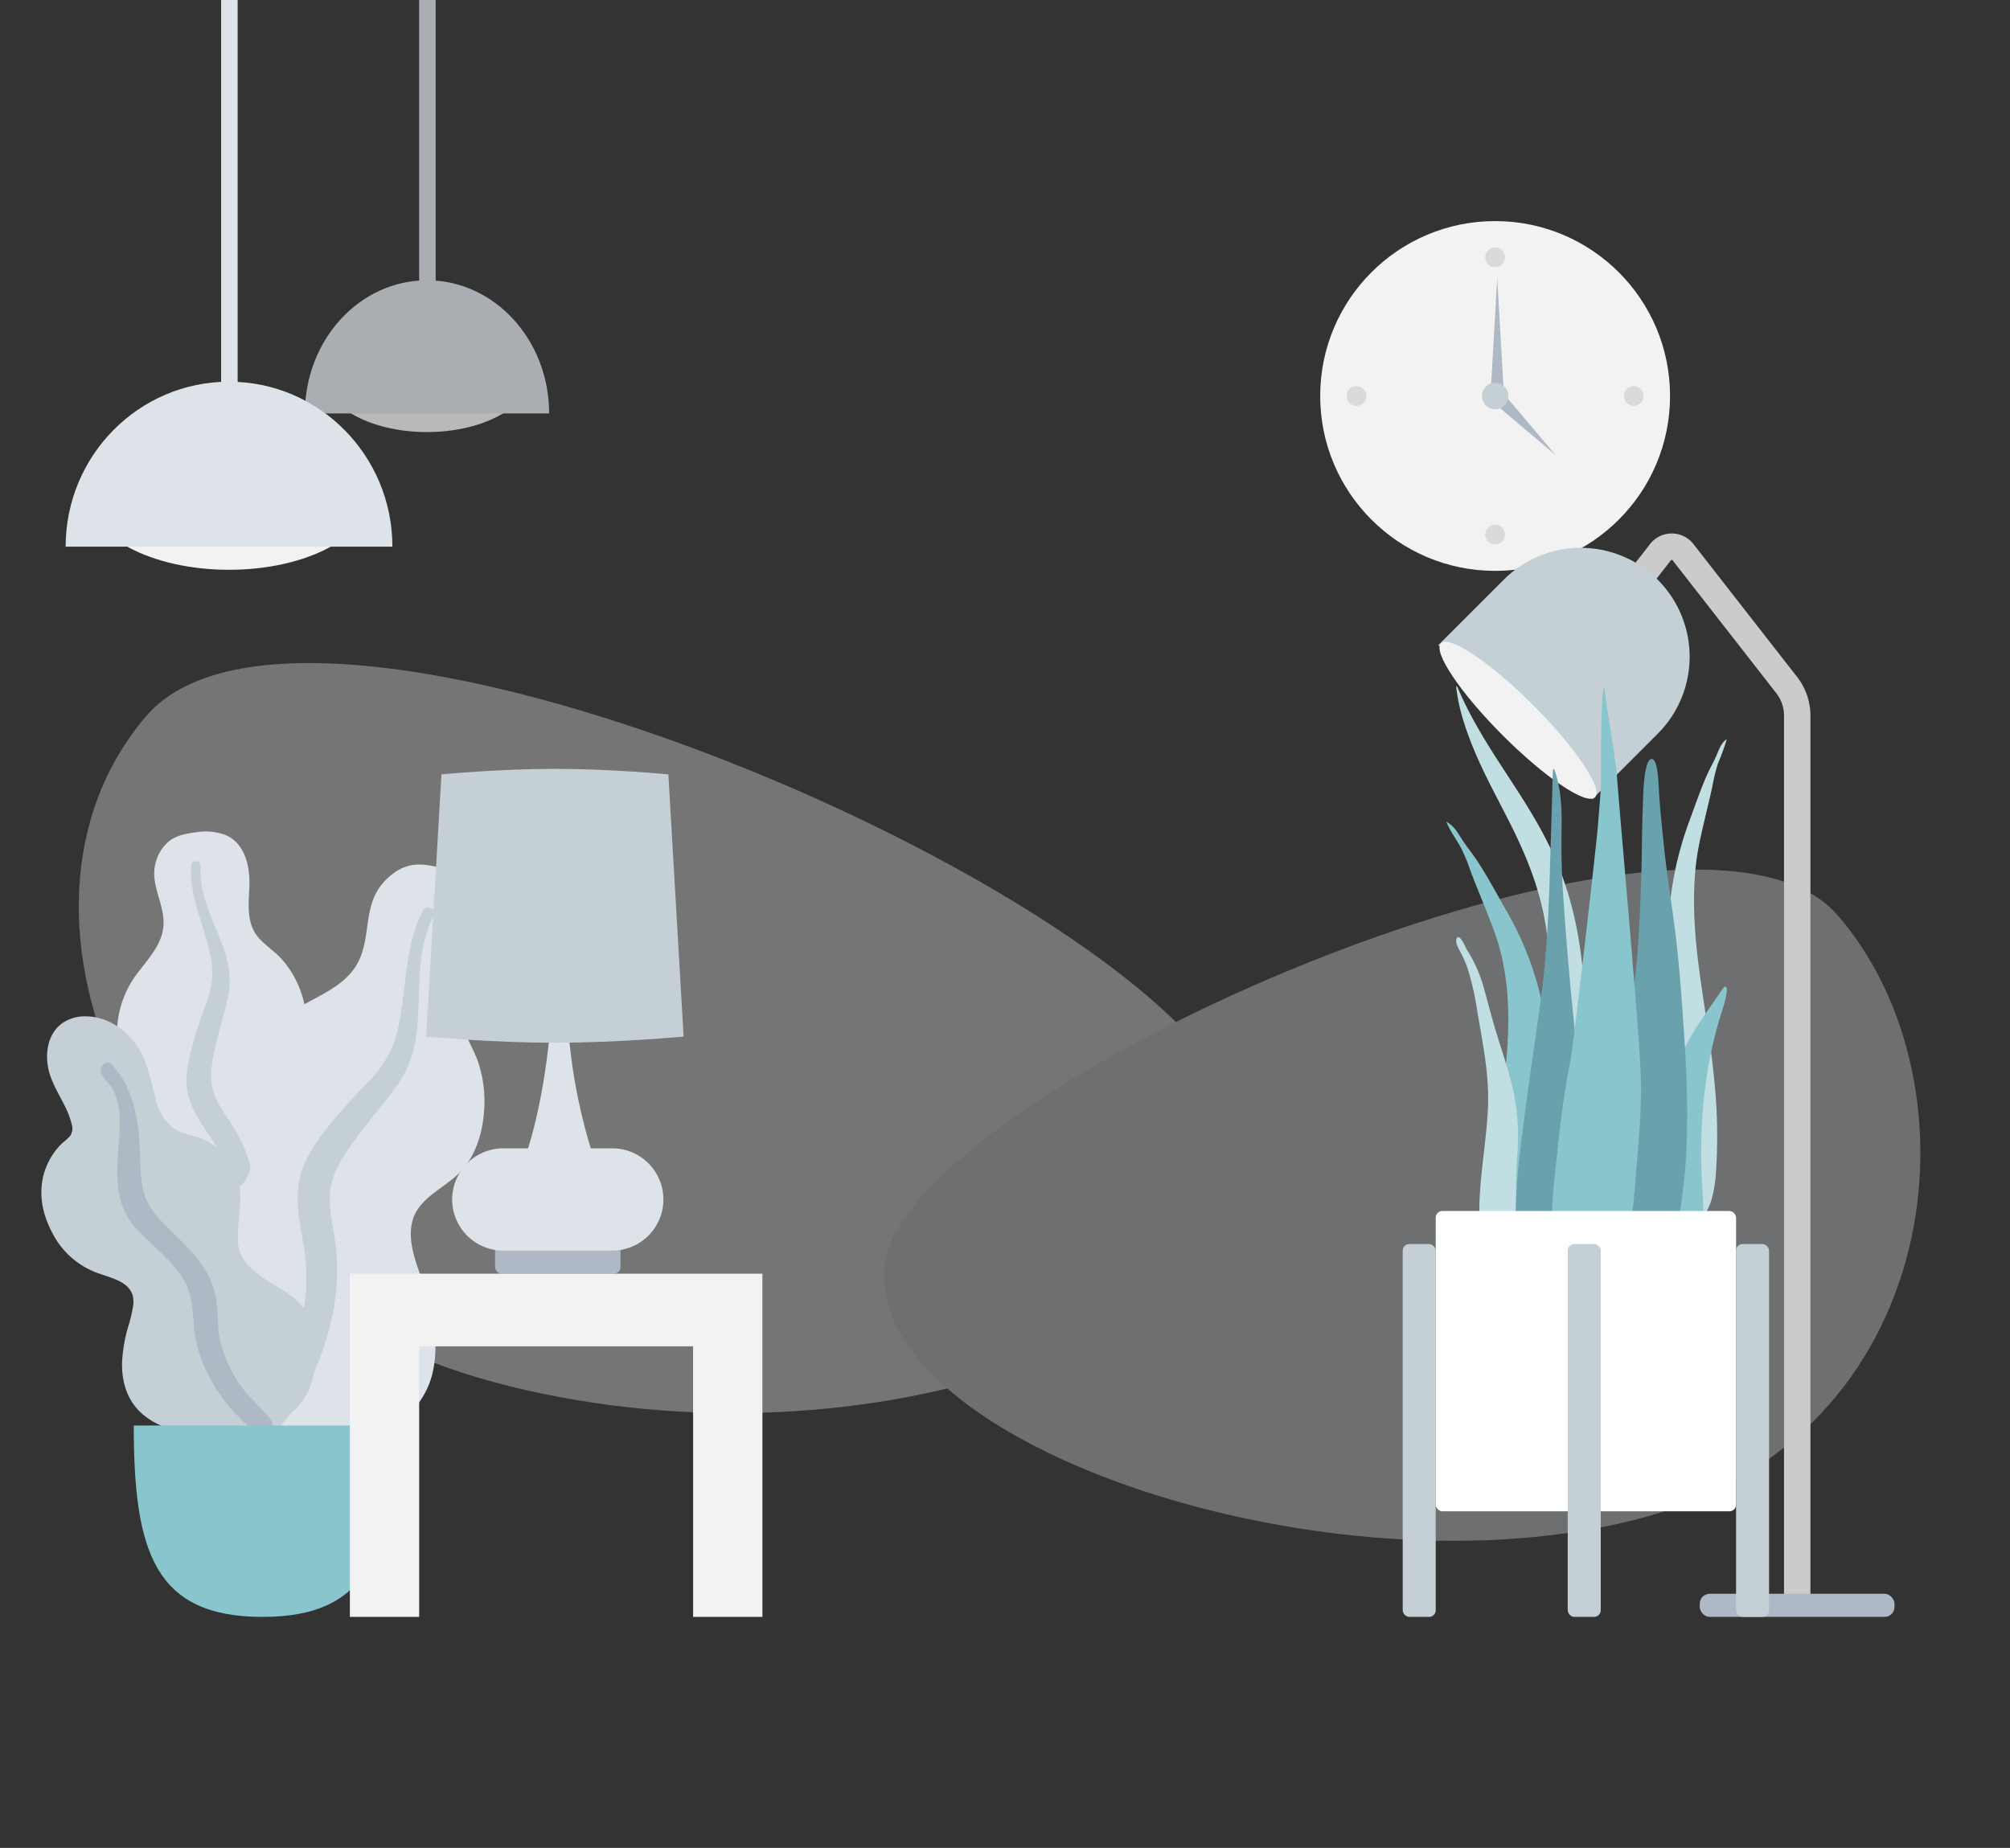 <svg id="Scene_Home" data-name="Scene/Home" xmlns="http://www.w3.org/2000/svg" width="609" height="560" viewBox="0 0 609 560">
  <rect x="0" y="0" width="609" height="560" fill="#333333" stroke="none"/>
  <g id="Clock" transform="translate(400.384 66.819)">
    <circle id="Clock_Frame" data-name="Clock Frame" cx="53" cy="53" r="53" transform="translate(-0.384 0.181)" fill="#f2f2f2"/>
    <circle id="Time" cx="3" cy="3" r="3" transform="translate(49.616 8.181)" fill="rgba(0,0,0,0.1)"/>
    <circle id="Time-2" data-name="Time" cx="3" cy="3" r="3" transform="translate(7.616 50.181)" fill="rgba(0,0,0,0.1)"/>
    <circle id="Time-3" data-name="Time" cx="3" cy="3" r="3" transform="translate(91.616 50.181)" fill="rgba(0,0,0,0.1)"/>
    <circle id="Time-4" data-name="Time" cx="3" cy="3" r="3" transform="translate(49.616 92.181)" fill="rgba(0,0,0,0.1)"/>
    <path id="Hand" d="M2,0,4,35H0Z" transform="translate(51.254 17.411)" fill="#afb9c5"/>
    <path id="Hand-2" data-name="Hand" d="M2,0,4,24H0Z" transform="translate(72.367 69.696) rotate(135)" fill="#afb9c5"/>
    <circle id="Time-5" data-name="Time" cx="4" cy="4" r="4" transform="translate(48.616 49.181)" fill="#c5cfd6"/>
  </g>
  <g id="Background_Shape_2" data-name="Background Shape 2" transform="translate(23.866 200.941)" opacity="0.346">
    <path id="Background_Shape" data-name="Background Shape" d="M-120.178,141.964c-5.145-63.452-281.208-185.921-332.459-125.82s-1.979,172.893,105.422,201.776S-115.033,205.416-120.178,141.964Z" transform="translate(473 0)" fill="#f2f2f2"/>
    <path id="Background_Shape-2" data-name="Background Shape" d="M.1,120.6C4.572,66.7,244.3-37.343,288.807,13.715s33.24,158.451-60.026,182.989S-4.364,174.509.1,120.6Z" transform="translate(244 62.588)" fill="#dde3e9"/>
  </g>
  <g id="Hanging_Lamp" data-name="Hanging Lamp" transform="translate(19.891)">
    <g id="Light" transform="translate(0 115.672)">
      <ellipse id="Hanging_Lamp_Light" data-name="Hanging Lamp Light" cx="42.5" cy="22.5" rx="42.5" ry="22.5" transform="translate(7 12)" fill="#f2f2f2"/>
      <path id="Hanging_Lamp-2" data-name="Hanging Lamp" d="M99,50C99,22.386,76.838,0,49.5,0S0,22.386,0,50" fill="#dde3e9"/>
    </g>
    <rect id="Wire" width="5" height="123" transform="translate(47.109)" fill="#dde3e9"/>
  </g>
  <g id="Hanging_Lamp-3" data-name="Hanging Lamp" transform="translate(92.38)" opacity="0.7">
    <g id="Light-2" data-name="Light" transform="translate(0 84.941)">
      <ellipse id="Hanging_Lamp_Light-2" data-name="Hanging Lamp Light" cx="31.768" cy="18.158" rx="31.768" ry="18.158" transform="translate(5.232 9.684)" fill="#f2f2f2"/>
      <path id="Hanging_Lamp-4" data-name="Hanging Lamp" d="M74,40.351C74,18.066,57.435,0,37,0S0,18.066,0,40.351" fill="#dde3e9"/>
    </g>
    <rect id="Wire-2" data-name="Wire" width="5" height="107" transform="translate(34.62)" fill="#dde3e9"/>
  </g>
  <g id="Lamp" transform="translate(431.869 152.353)">
    <path id="Body" d="M0,20.361,11.81,5.226a4.345,4.345,0,0,1,7.2,0L50.45,45.521a15.094,15.094,0,0,1,2.979,9.217v266.91" transform="translate(59.233 10)" fill="none" stroke="#cbcbcb" stroke-miterlimit="10" stroke-width="8"/>
    <rect id="Lamp_Base" data-name="Lamp Base" width="59" height="7" rx="3" transform="translate(83.131 330.647)" fill="#afb9c5"/>
    <g id="Lamp_Top" data-name="Lamp Top" transform="translate(47.066 0) rotate(45)">
      <path id="Lamp-2" data-name="Lamp" d="M33,0h0A33,33,0,0,1,66,33V61a0,0,0,0,1,0,0H0a0,0,0,0,1,0,0V33A33,33,0,0,1,33,0Z" transform="translate(0 0)" fill="#c5cfd6"/>
      <ellipse id="Lamp-3" data-name="Lamp" cx="33" cy="6.5" rx="33" ry="6.5" transform="translate(0.179 53.562)" fill="#f2f2f2"/>
    </g>
  </g>
  <g id="Big_Leaf_Plant" data-name="Big Leaf Plant" transform="translate(12.53 252)">
    <g id="Big_Ass_Leaf" data-name="Big Ass Leaf" transform="translate(23)">
      <path id="leaf" d="M24.258.173a16.915,16.915,0,0,1,8.586.9c5.665,2.4,7.275,9.1,7.2,14.536-.084,5.855-1.327,12.249,3.124,16.966,2.046,2.169,4.591,3.828,6.6,6.037a28.536,28.536,0,0,1,5.078,7.96c2.29,5.326,3.414,11.59,1.32,17.177-1.844,4.919-6.483,9.359-5.48,14.953C51.729,84.543,57.612,89,61.29,93.351c4.163,4.919,8,11.205,8.625,17.656.6,6.182-2.087,12.434-6.217,17.107C55.448,137.451,43.045,142.028,30.54,142c-5.31-.012-11.321-.252-15.9-3.105a8.763,8.763,0,0,1-3.005-3.247,10.586,10.586,0,0,0-2.906-2.908,17.25,17.25,0,0,1-5.535-7.392c-4.538-11.233-.911-25.129,5.441-35.1,1.505-2.363,2.737-4.637,2.006-7.454C9.874,79.848,8,77.2,6.34,74.669a65.318,65.318,0,0,1-4.792-7.582A17.2,17.2,0,0,1,.066,58.2,30.237,30.237,0,0,1,6.578,42.336C10,37.83,14.022,33.518,14.031,27.615c.01-6.257-4.173-11.824-2.391-18.186a12.123,12.123,0,0,1,4.609-6.916C18.539,1,21.564.5,24.258.173Z" transform="translate(0 0)" fill="#dde3e9"/>
      <path id="middle_thing" data-name="middle thing" d="M1.386,1.176A1.442,1.442,0,0,1,3.222.051c1.033.289,1.013,1.254.986,2.114a28.41,28.41,0,0,0,.934,7.776C6.462,15.274,8.9,20.186,10.836,25.308s2.839,10.4,1.705,15.816C11.473,46.23,9.795,51.2,8.7,56.315c-.964,4.506-1.989,9.257-.522,13.751,1.412,4.326,4.534,7.849,6.783,11.758a55.439,55.439,0,0,1,6.995,26.31,49.2,49.2,0,0,1-.983,12.828c-.573,2.423-1.343,5.7-3.419,7.37-.957.771-2.595,1.038-3.4-.1-.757-1.071-.093-2.73.147-3.872a58.7,58.7,0,0,0,1-15.015,54.212,54.212,0,0,0-2.346-14.36A48.6,48.6,0,0,0,6.84,83.032C4.252,79.191,1.562,75.341.493,70.789c-1.086-4.623-.2-9.327.976-13.862,1.248-4.8,2.883-9.455,4.573-14.122A24.78,24.78,0,0,0,7.363,29.2C5.567,19.794.76,10.968,1.386,1.176Z" transform="translate(21 9)" fill="#c5cfd6"/>
    </g>
    <g id="Big_Ass_Leaf-2" data-name="Big Ass Leaf" transform="translate(32 10)">
      <path id="leaf-2" data-name="leaf" d="M90.892,1.582a21.492,21.492,0,0,1,9.592,5.536c5.373,5.791,3.724,14.543.758,20.935-3.193,6.88-8.031,13.8-5.3,21.69,1.254,3.629,3.362,6.916,4.551,10.573a36.871,36.871,0,0,1,1.749,12.056c-.129,7.49-2.122,15.483-7.531,21-4.763,4.859-12.551,7.7-14.332,14.833-1.858,7.445,2.684,15.781,4.7,22.835,2.283,7.983,3.455,17.411.784,25.367-2.559,7.625-9.02,13.619-16.334,17-14.613,6.75-31.58,5.712-46.232-.828-6.221-2.777-13.145-6.188-17.011-11.946a11.264,11.264,0,0,1-1.809-5.4A13.591,13.591,0,0,0,2.6,150.278,22.24,22.24,0,0,1,.02,138.656c.615-15.645,12.214-30.192,24.936-38.684,3.015-2.012,5.662-4.06,6.293-7.772.659-3.874-.139-7.986-.748-11.839-.6-3.807-1.537-7.6-1.612-11.459a22.446,22.446,0,0,1,2.959-11.283c3.6-6.647,9.379-11.689,16.021-15.372,6.4-3.547,13.392-6.555,16.523-13.532,3.319-7.4,1.355-16.154,6.807-22.751C73.458,3.233,76.625.807,80.262.182,83.749-.417,87.558.57,90.892,1.582Z" fill="#dde3e9"/>
      <path id="middle_thing-2" data-name="middle thing" d="M51.651.811A1.838,1.838,0,0,1,54.387.44c1.057.883.528,2.016.046,3.02a37.22,37.22,0,0,0-2.98,9.7c-1.248,7.006-.968,14.1-1.389,21.182s-2.128,13.805-6.289,19.624c-3.923,5.486-8.49,10.5-12.446,15.977-3.487,4.831-7.174,9.92-7.812,16.012-.614,5.863,1.191,11.672,1.773,17.48,1.2,12.023-1.084,23.737-5.6,34.823a64.286,64.286,0,0,1-7.867,14.676c-1.939,2.569-4.554,6.043-7.858,6.936-1.524.412-3.578-.131-3.922-1.906-.323-1.665,1.321-3.282,2.2-4.508A76.711,76.711,0,0,0,11.275,136.2a71.04,71.04,0,0,0,4.778-18.235,63.555,63.555,0,0,0-.895-17.357c-1.014-5.906-2.143-11.875-1.009-17.826,1.151-6.044,4.647-11.152,8.4-15.9,3.971-5.026,8.323-9.687,12.743-14.327a32.357,32.357,0,0,0,8.673-15.424C46.79,25.049,45.791,12.078,51.651.811Z" transform="translate(32 13)" fill="#c5cfd6"/>
    </g>
    <g id="Big_Ass_Leaf-3" data-name="Big Ass Leaf" transform="translate(0 56)">
      <path id="leaf-3" data-name="leaf" d="M13.306,0C19.2,0,24.382,3.124,27.953,7.558c4.18,5.19,5.024,11.528,6.721,17.714A15.813,15.813,0,0,0,39.517,33.5c2.315,1.9,5.255,2.283,8.026,3.212A18.73,18.73,0,0,1,59.321,48.5c2.155,6.659-.128,13.374.265,20.122.361,6.2,6.471,10.064,11.387,13.035,4.848,2.93,9.215,5.672,10.675,11.379,1.548,6.053,2.068,12.809-.077,18.788-3.57,9.956-14.019,14.34-24.116,15.02-9.163.617-20.684-.352-27.565-7-4.118-3.98-5.609-9.547-5.424-15.085a45.92,45.92,0,0,1,1.679-10.184,45.944,45.944,0,0,0,1.71-7.145c.64-6.484-5.354-7.73-10.455-9.51A24.88,24.88,0,0,1,3.224,65.425C.285,59.881-.948,53.658.814,47.554A20.863,20.863,0,0,1,5.559,39.2c.974-1.059,2.348-1.942,3.227-3.054a4.12,4.12,0,0,0,.359-3.6C7.837,26.931,3.762,22.278,2.3,16.668.989,11.605,1.767,5.3,6.4,2.038A12.089,12.089,0,0,1,13.306,0Z" transform="translate(0)" fill="#c5cfd6"/>
      <path id="middle_thing-3" data-name="middle thing" d="M3.338.641C9.585,7.3,11.283,16.325,11.781,25.076c.279,4.907-.011,10.083,1.43,14.843,1.234,4.074,4.126,7.188,7.106,10.131,6,5.925,12.693,11.948,14.448,20.523,1.03,5.032.335,10.23,1.758,15.207a41.827,41.827,0,0,0,6.343,12.788c2.231,3.076,5.138,5.431,7.577,8.3.744.875,1.81,2.164,1.5,3.4-.359,1.447-2.2,1.905-3.511,1.678-3.049-.53-5.616-3.442-7.61-5.558a47.877,47.877,0,0,1-7.407-10.159,42.71,42.71,0,0,1-4.8-13.2c-.8-4.827-.4-9.858-2.223-14.491-3.067-7.8-10.5-12.4-15.883-18.471-6.7-7.571-5.7-16.993-5.015-26.305.377-5.118.752-10.9-1.834-15.57C2.672,6.406.471,4.743.047,2.715-.342.858,1.78-1.019,3.338.641Z" transform="translate(18 14)" fill="#afb9c5"/>
    </g>
    <path id="Base" d="M0,0C0,38.058,6.211,58,39,58S78,38.058,78,0Z" transform="translate(28 180)" fill="#89c5cc"/>
  </g>
  <g id="Table" transform="translate(105.932 233)">
    <g id="Lamp-4" data-name="Lamp" transform="translate(23.195)">
      <rect id="Lamp_Base-2" data-name="Lamp Base" width="38" height="9" rx="2" transform="translate(20.873 144)" fill="#afb9c5"/>
      <path id="Lamp_Body" data-name="Lamp Body" d="M15.5,75a15.5,15.5,0,0,1,0-31H23c6.44-20.872,7.217-44,7.217-44h4.566A167.709,167.709,0,0,0,42,44h6.5a15.5,15.5,0,0,1,0,31Z" transform="translate(7.873 71)" fill="#dde3e9"/>
      <path id="Shade" d="M4.622,1.679S21.811,0,39,0,73.378,1.679,73.378,1.679L78,81.133S58.5,83,39,83,0,81.133,0,81.133Z" fill="#c5cfd6"/>
    </g>
    <path id="Table-2" data-name="Table" d="M104,104V22H21v82H0V0H125V104Z" transform="translate(0.068 153)" fill="#f2f2f2"/>
  </g>
  <g id="Plant" transform="translate(424.765 208)">
    <g id="Succulents" transform="translate(13.43 0)">
      <path id="Thi_Succs_" data-name="Thi Succs!" d="M.381.208C9.214,21.2,24.229,35.781,32.182,57.6c4.716,12.942,6.682,27.015,6.8,41.427.065,7.828-.071,15.662-.108,23.49-.036,7.634-.243,15.219-.891,22.8-.651,7.625-1.38,15.16-1.7,22.833-.25,5.978-.365,12.932-2.391,18.385-1.611,4.337-5.707,4.972-6.794-.288a42.045,42.045,0,0,1-.461-9.193c.085-3.855.31-7.7.424-11.559.46-15.468-.136-30.938.175-46.412.3-15.119,2.248-30.221.1-45.238-1.776-12.4-6.287-23.051-11.471-33.26C10.874,30.771,5.445,21.187,2.075,10.014A53.84,53.84,0,0,1,0,.03Q.235-.079.381.208Z" transform="translate(3 0)" fill="#c1dee2"/>
      <path id="Thi_Succs_2" data-name="Thi Succs!" d="M.974.617C2.723,1.88,3.7,3.728,4.882,5.551c1.47,2.266,3.2,4.313,4.668,6.581C12.615,16.86,15.308,21.879,18.1,26.8a96.064,96.064,0,0,1,11.326,30.1c2.067,11.2,2.625,22.754,3.492,34.117.92,12.044,1.846,24.176,1.968,36.267.055,5.417.347,11.167-.3,16.546-.4,3.349-1.916,6.2-5.323,6.175-7.237-.057-10.634-8.073-12.053-14.646-2.089-9.679-2.506-19.961-2.175-29.86C15.432,93.558,17.5,81.8,18.4,69.912c.95-12.587.413-24.951-3.914-36.8-2.186-5.989-4.724-11.835-7-17.784A57.489,57.489,0,0,0,4.409,7.831C2.951,5.208,1.142,2.826,0,0Z" transform="translate(0 41)" fill="#89c5cc"/>
      <path id="Thi_Succs_3" data-name="Thi Succs!" d="M17.334.518,18,0a66.162,66.162,0,0,1-2.676,7.341,59.91,59.91,0,0,0-1.729,7.136c-1.255,5.681-2.7,11.234-3.889,16.963C7.36,42.777,7.8,54.99,9.342,67.568c1.453,11.881,3.751,23.745,4.845,35.623a163.552,163.552,0,0,1,.432,29.409c-.588,6.383-2.517,14-7.771,13.361-2.474-.3-3.764-3.281-4.284-6.642-.835-5.4-1.01-11.074-1.335-16.443C.5,110.9.358,98.951.214,87.092.078,75.9-.3,64.494.452,53.587a102.687,102.687,0,0,1,6.2-28.758c1.7-4.61,3.317-9.328,5.225-13.721.915-2.107,2.033-3.97,2.949-6.075C15.563,3.339,16.148,1.6,17.334.518Z" transform="translate(67 16)" fill="#c1dee2"/>
      <path id="Thi_Succs_4" data-name="Thi Succs!" d="M.209.3C1.166-1.3,3.272,3.993,3.593,4.66q-.2-.5-.409-.993A44.1,44.1,0,0,1,7.9,13.734c1.069,3.585,1.987,7.242,2.99,10.853,1.882,6.774,4.31,13.356,6.016,20.191a65.7,65.7,0,0,1,1.678,20.1A171.685,171.685,0,0,0,18.4,86.462c.233,3.418,1.344,6.6,2.1,9.892s1.362,6.632,2.263,9.884c.207-.424.233.993.233,1.1a6.829,6.829,0,0,1-.381,2.265,6.1,6.1,0,0,1-3.841,4.212c-3.456.988-6.666-2.157-7.78-5.477A90.858,90.858,0,0,1,7.755,93.3,70.881,70.881,0,0,1,7.1,79.44c.409-9.179,2.07-18.238,2.519-27.414.489-9.99-1.49-19.376-3.147-29.1A84.98,84.98,0,0,0,3.356,9.134,38.761,38.761,0,0,0,1.048,4.061C.558,3.112-.431,1.418.209.3Z" transform="translate(3 76)" fill="#c1dee2"/>
      <path id="Thi_Succs_5" data-name="Thi Succs!" d="M10.252,35.7c-.4,11.445-1.08,22.8-2.606,34.127C6.089,81.38,4.3,92.9,2.8,104.463c-1.459,11.259-2.987,22.7-2.784,34.121.15,8.409-1.244,22.634,8.1,26.784,9.459,4.2,11.488-13.746,12.109-19.67,1.19-11.366.8-22.852.227-34.28-.593-11.729-1.583-23.4-2.81-35.085-1.363-12.981-2.432-26.02-3.29-39.038-.425-6.439-.529-12.867-.412-19.308C14.048,11.911,13.817,5.77,11.656,0l-.339.246" transform="translate(21 25)" fill="#69a1ac"/>
      <path id="Thi_Succs_6" data-name="Thi Succs!" d="M12.083,5.955c-1.7,2.478-3.416,4.932-5.022,7.557C4.186,18.209,1.587,23.432.8,30.147-.831,44.2.481,59.379.8,73.863c.065,2.96-.31,5.83.857,8.647,1.058,2.554,3.035,4.5,4.92,4.49C10.611,86.977,10,77.1,10,72.746c.012-7.623-.843-15.324-.769-22.94a159.271,159.271,0,0,1,1.626-22.278A128.354,128.354,0,0,1,15.729,6.81c.3-.9,2.429-7.872.415-6.671" transform="translate(68 91)" fill="#89c5cc"/>
      <path id="Thi_Succs_7" data-name="Thi Succs!" d="M14.262,0c-2.653,0-2.637,13.226-2.717,14.925-.288,6.131-.221,12.263-.4,18.395-.4,13.381-.889,26.88-2.9,40.107C7.161,80.547,5.907,87.636,4.557,94.7,3.2,101.789,1.387,108.867.5,116.044c-.855,6.9-.372,13.934-.255,20.867a182.673,182.673,0,0,0,1.242,20.877c.225,1.707.49,3.407.773,5.1a40.455,40.455,0,0,0,.5,4.51c.639,2.152,3.379,2.856,5.224,2.519,4.993-.912,8.182-7.18,9.887-11.76,2.178-5.848,3.334-12.192,4.474-18.356a160.431,160.431,0,0,0,2.4-21.181c.722-14.448-.2-28.911-1.24-43.313-.576-8.009-1.241-15.984-2.258-23.943-1.013-7.926-2.313-15.816-3.16-23.765-.615-5.777-1.221-11.561-1.619-17.36C16.371,8.859,16.291,0,14.262,0" transform="translate(48 22)" fill="#69a1ac"/>
      <path id="Thi_Succs_8" data-name="Thi Succs!" d="M26.941,118.139c-.432-13.886-6.014-74.88-7.284-91.672-.318-4.2-3.375-21.7-3.772-26.467-1.075,1.347-.983,22.309-.972,27.126.012,4.765-.578,9.45-.882,14.189-.31,4.836-7.459,67.285-8.386,71.932-1.846,9.244-3.081,18.729-4.033,28.18C.683,150.639-.76,160.358.482,169.618a28.306,28.306,0,0,0,1.473,6.188c.795,2.116,1.339,4.073,1.977,6.287,1.026,3.567,2.883,6.7,5.736,8.169,5.849,3.019,8.99-3.815,10.583-9.765a159.221,159.221,0,0,0,4.94-29.138c.847-11.04,2.1-22.1,1.75-33.22" transform="translate(32 0)" fill="#89c5cc"/>
    </g>
    <g id="Planter" transform="translate(0 159)">
      <rect id="Vase" width="91" height="91" rx="2" transform="translate(10.235)" fill="#fff"/>
      <rect id="Leg" width="10" height="113" rx="2" transform="translate(0.235 10)" fill="#c5cfd6"/>
      <rect id="Leg-2" data-name="Leg" width="10" height="113" rx="2" transform="translate(50.235 10)" fill="#c5cfd6"/>
      <rect id="Leg-3" data-name="Leg" width="10" height="113" rx="2" transform="translate(101.235 10)" fill="#c5cfd6"/>
    </g>
  </g>
</svg>
